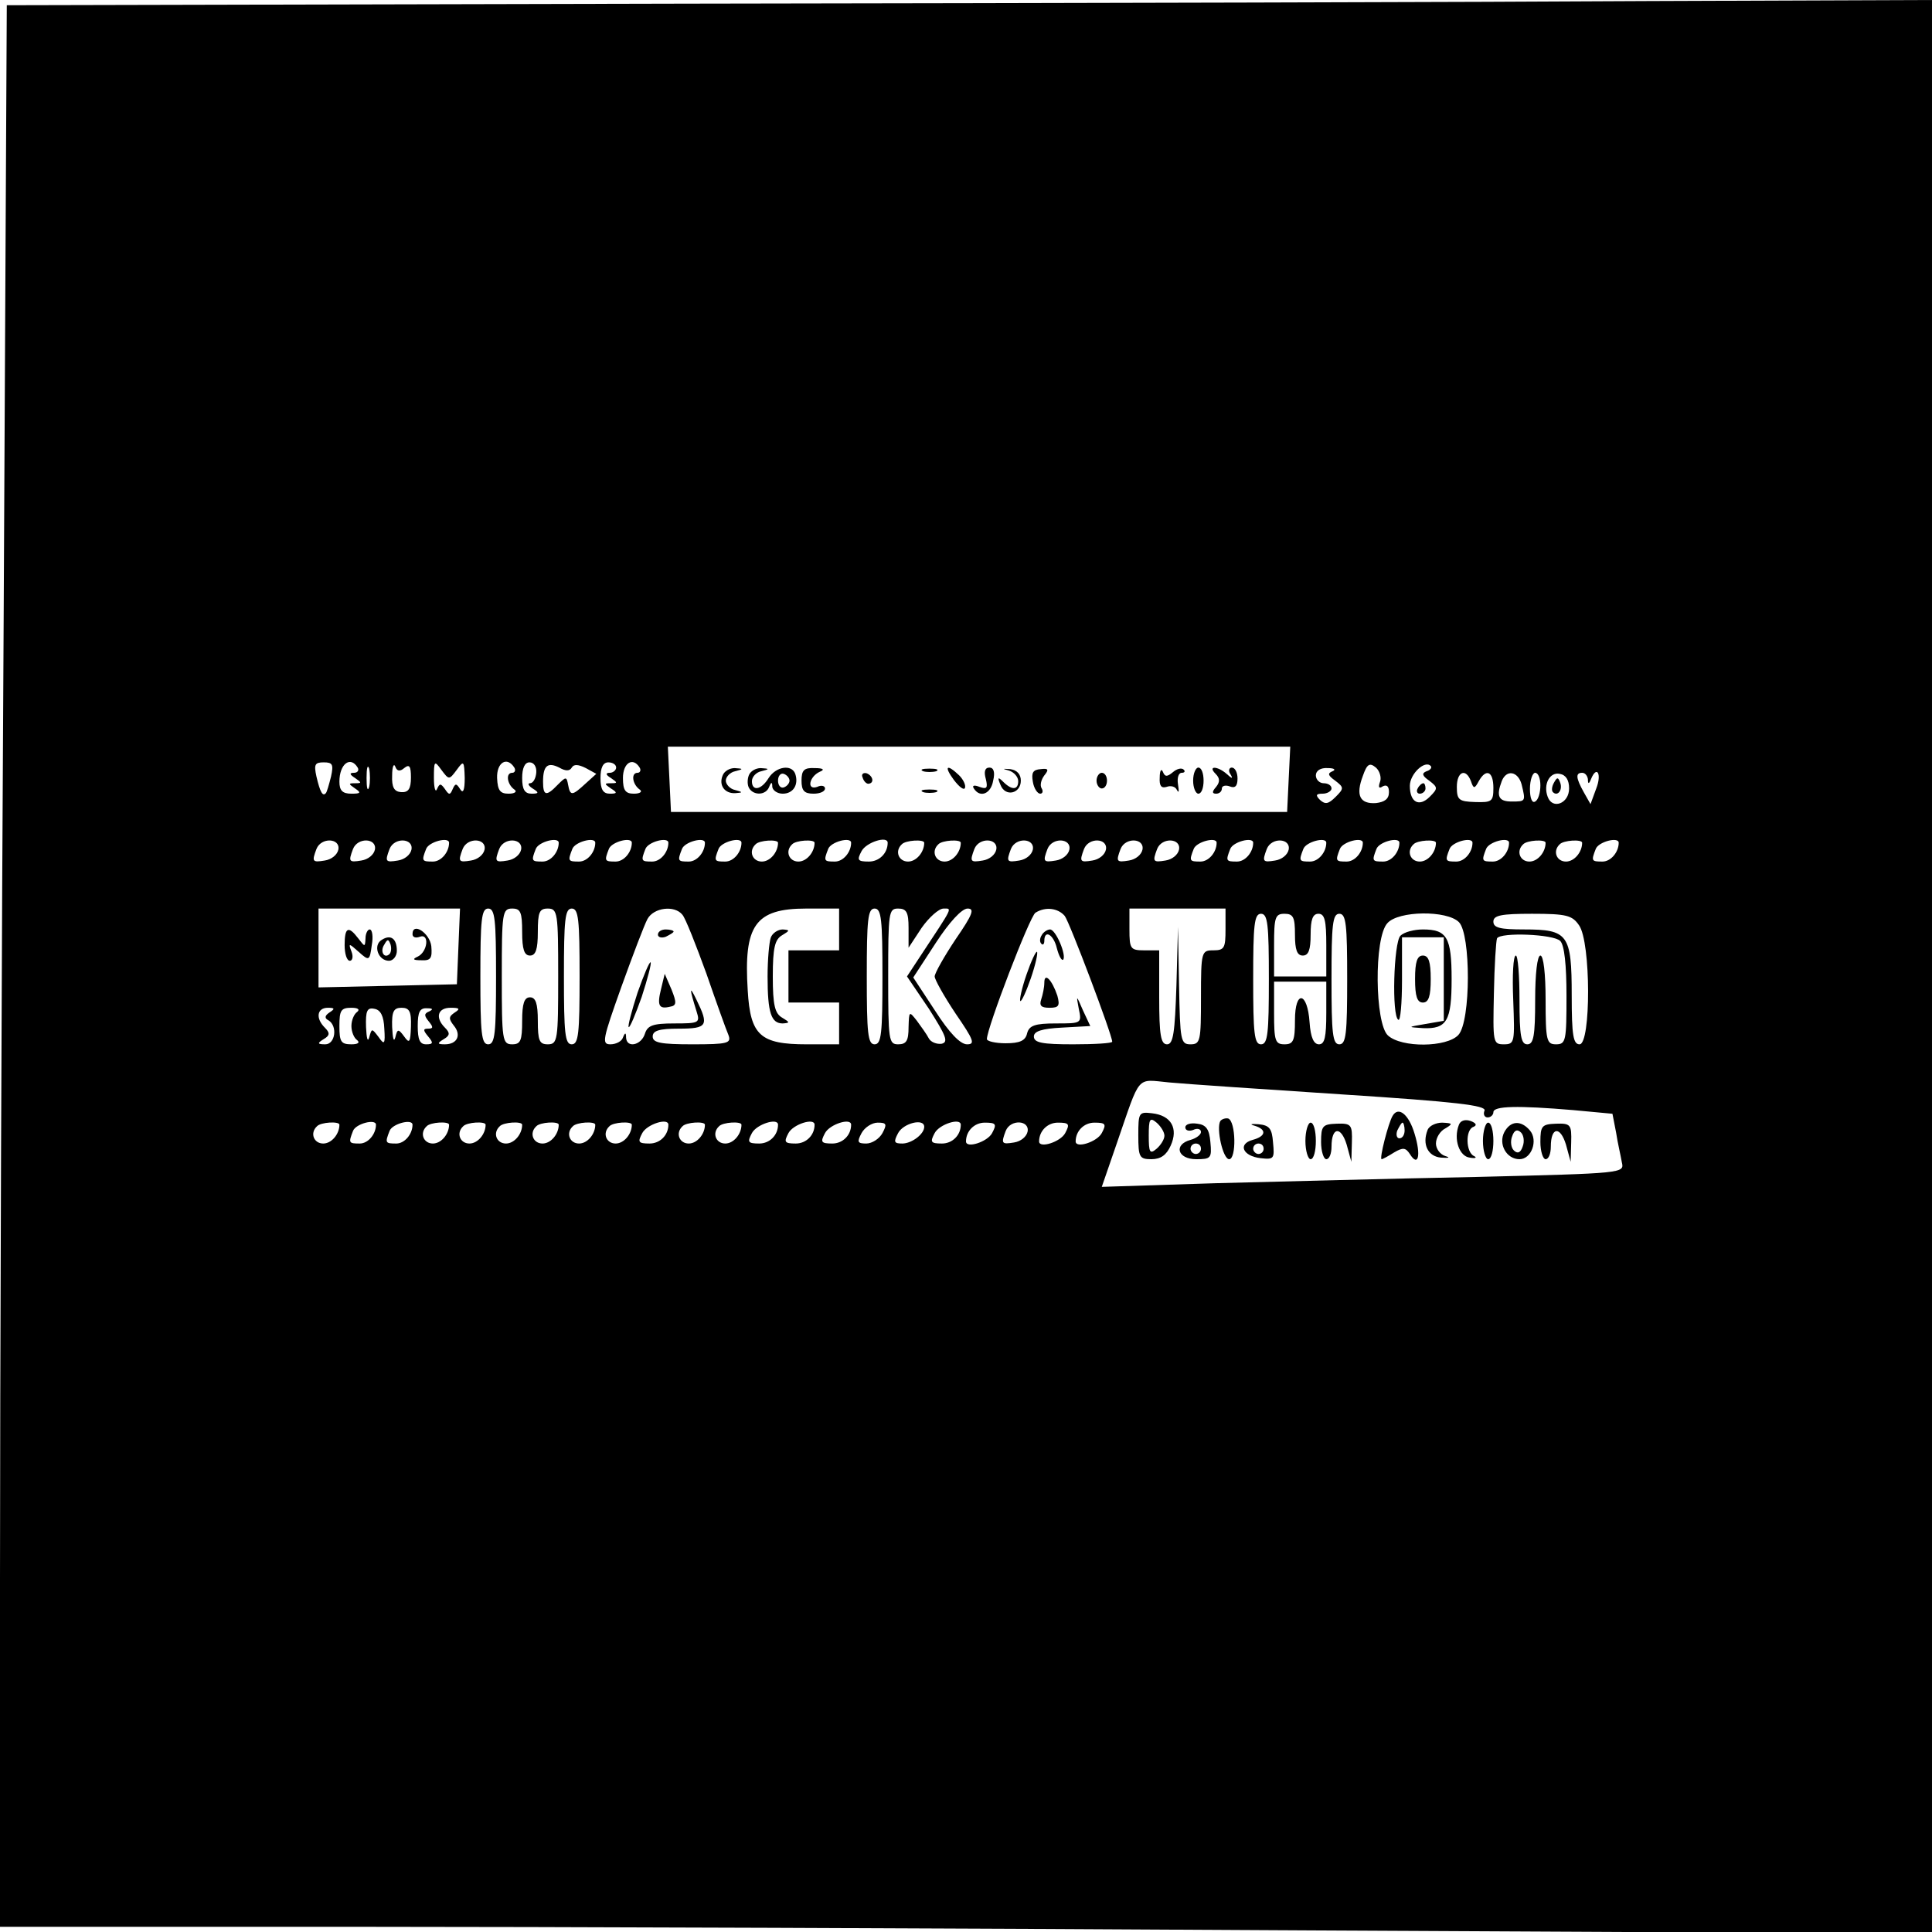 <?xml version="1.0" standalone="no"?>
<!DOCTYPE svg PUBLIC "-//W3C//DTD SVG 20010904//EN"
 "http://www.w3.org/TR/2001/REC-SVG-20010904/DTD/svg10.dtd">
<svg version="1.0" xmlns="http://www.w3.org/2000/svg"
 width="370pt" height="370pt" viewBox="0 0 370 370"
 preserveAspectRatio="xMidYMid meet">
<g transform="translate(0,370) scale(0.1,-0.1)"
fill="#000000" stroke="none">
<path d="M1314 3693 l-1301 -3 -6 -1178 c-4 -647 -7 -1475 -7 -1839 l0 -663
663 0 c365 0 1198 -3 1850 -7 l1187 -6 0 1851 0 1852 -542 -2 c-299 -2 -1128
-4 -1844 -5z m1154 -1485 l-3 -63 -590 0 -590 0 -3 63 -3 62 596 0 596 0 -3
-62z m-1834 5 c-4 -16 -8 -30 -10 -32 -6 -7 -11 2 -18 32 -5 23 -3 27 14 27
17 0 19 -4 14 -27z m51 17 c3 -5 0 -10 -7 -10 -9 0 -9 -3 2 -10 13 -9 13 -10
0 -10 -13 0 -13 -1 0 -10 12 -8 11 -10 -7 -10 -17 0 -23 6 -23 23 0 34 21 50
35 27z m22 -37 c-3 -10 -5 -2 -5 17 0 19 2 27 5 18 2 -10 2 -26 0 -35z m67 36
c10 8 13 4 13 -18 0 -22 -5 -29 -19 -28 -13 1 -18 9 -17 32 0 16 3 24 6 17 3
-9 9 -10 17 -3z m101 -3 c13 18 14 17 15 -16 0 -23 -3 -31 -9 -21 -7 11 -9 11
-14 0 -5 -12 -7 -12 -15 0 -8 11 -10 11 -15 0 -3 -8 -6 2 -6 21 0 33 1 34 14
16 15 -20 15 -20 30 0z m110 4 c3 -5 1 -10 -4 -10 -13 0 -10 -22 4 -32 6 -4 1
-8 -11 -8 -16 0 -21 6 -22 30 -1 30 19 42 33 20z m42 -10 c-1 -11 -6 -20 -12
-20 -5 0 -3 -5 5 -10 13 -8 12 -10 -2 -10 -13 0 -18 8 -18 30 0 19 5 30 14 30
9 0 14 -9 13 -20z m68 10 c4 7 13 6 27 -1 l20 -11 -21 -19 c-25 -23 -29 -24
-33 -2 -3 16 -4 16 -20 0 -22 -23 -28 -21 -28 6 0 31 9 38 31 27 12 -7 20 -7
24 0z m85 0 c0 -5 -6 -10 -12 -10 -9 0 -8 -4 2 -10 13 -9 13 -10 0 -10 -13 0
-13 -1 0 -10 13 -8 12 -10 -2 -10 -13 0 -18 8 -18 30 0 20 5 30 15 30 8 0 15
-4 15 -10z m45 0 c3 -5 1 -10 -4 -10 -13 0 -10 -22 4 -32 6 -4 1 -8 -11 -8
-16 0 -21 6 -21 30 0 29 19 41 32 20z m1418 -27 c-4 -11 -2 -14 5 -9 8 4 12 0
12 -11 0 -13 -8 -19 -25 -21 -31 -2 -39 15 -25 52 8 23 13 26 25 16 7 -6 11
-19 8 -27z m89 20 c-10 -4 -8 -9 5 -18 17 -13 17 -15 1 -31 -20 -20 -38 -11
-38 21 0 23 29 50 40 38 3 -3 -1 -8 -8 -10z m-180 0 c-10 -4 -9 -8 5 -18 17
-13 17 -15 1 -31 -14 -14 -20 -15 -30 -6 -9 9 -8 12 5 12 9 0 17 5 17 10 0 6
-7 10 -15 10 -8 0 -15 7 -15 15 0 9 9 15 23 14 12 0 16 -3 9 -6z m265 -19 c5
-15 7 -15 15 0 14 25 28 19 28 -13 0 -26 -3 -28 -35 -27 -31 1 -35 4 -35 29 0
29 17 37 27 11z m97 -6 c8 -33 8 -33 -19 -33 -25 0 -30 10 -19 39 9 23 31 19
38 -6z m36 -2 c0 -14 -4 -28 -10 -31 -6 -4 -10 7 -10 24 0 17 5 31 10 31 6 0
10 -11 10 -24z m55 -6 c0 -29 -32 -41 -41 -16 -9 24 4 48 23 44 12 -2 18 -12
18 -28z m36 18 c0 -10 2 -10 6 0 11 27 21 10 10 -18 l-11 -30 -13 23 c-15 27
-16 37 -3 37 6 0 10 -6 11 -12z m-2393 -135 c-2 -10 -13 -19 -26 -21 -24 -4
-25 -2 -16 22 9 23 46 21 42 -1z m70 0 c-2 -10 -13 -19 -26 -21 -24 -4 -25 -2
-16 22 9 23 46 21 42 -1z m70 0 c-2 -10 -13 -19 -26 -21 -24 -4 -25 -2 -16 22
9 23 46 21 42 -1z m72 13 c0 -18 -15 -36 -31 -36 -21 0 -22 1 -13 24 5 14 44
24 44 12z m68 -13 c-2 -10 -13 -19 -26 -21 -24 -4 -25 -2 -16 22 9 23 46 21
42 -1z m70 0 c-2 -10 -13 -19 -26 -21 -24 -4 -25 -2 -16 22 9 23 46 21 42 -1z
m72 13 c0 -18 -15 -36 -31 -36 -21 0 -22 1 -13 24 5 14 44 24 44 12z m70 0 c0
-18 -15 -36 -31 -36 -21 0 -22 1 -13 24 5 14 44 24 44 12z m70 0 c0 -18 -15
-36 -31 -36 -21 0 -22 1 -13 24 5 14 44 24 44 12z m70 0 c0 -18 -15 -36 -31
-36 -21 0 -22 1 -13 24 5 14 44 24 44 12z m70 0 c0 -18 -15 -36 -31 -36 -21 0
-22 1 -13 24 5 14 44 24 44 12z m70 0 c0 -18 -15 -36 -31 -36 -21 0 -22 1 -13
24 5 14 44 24 44 12z m70 0 c0 -18 -15 -36 -31 -36 -18 0 -26 20 -12 33 7 8
43 10 43 3z m70 0 c0 -18 -15 -36 -31 -36 -18 0 -26 20 -12 33 7 8 43 10 43 3z
m70 0 c0 -18 -15 -36 -31 -36 -21 0 -22 1 -13 24 5 14 44 24 44 12z m70 0 c0
-20 -16 -36 -36 -36 -22 0 -23 3 -14 20 9 17 50 30 50 16z m70 0 c0 -18 -15
-36 -31 -36 -18 0 -26 20 -12 33 7 8 43 10 43 3z m70 0 c0 -18 -15 -36 -31
-36 -18 0 -26 20 -12 33 7 8 43 10 43 3z m68 -13 c-2 -10 -13 -19 -26 -21 -24
-4 -25 -2 -16 22 9 23 46 21 42 -1z m70 0 c-2 -10 -13 -19 -26 -21 -24 -4 -25
-2 -16 22 9 23 46 21 42 -1z m70 0 c-2 -10 -13 -19 -26 -21 -24 -4 -25 -2 -16
22 9 23 46 21 42 -1z m70 0 c-2 -10 -13 -19 -26 -21 -24 -4 -25 -2 -16 22 9
23 46 21 42 -1z m70 0 c-2 -10 -13 -19 -26 -21 -24 -4 -25 -2 -16 22 9 23 46
21 42 -1z m70 0 c-2 -10 -13 -19 -26 -21 -24 -4 -25 -2 -16 22 9 23 46 21 42
-1z m72 13 c0 -18 -15 -36 -31 -36 -21 0 -22 1 -13 24 5 14 44 24 44 12z m70
0 c0 -18 -15 -36 -31 -36 -21 0 -22 1 -13 24 5 14 44 24 44 12z m68 -13 c-2
-10 -13 -19 -26 -21 -24 -4 -25 -2 -16 22 9 23 46 21 42 -1z m72 13 c0 -18
-15 -36 -31 -36 -21 0 -22 1 -13 24 5 14 44 24 44 12z m70 0 c0 -18 -15 -36
-31 -36 -21 0 -22 1 -13 24 5 14 44 24 44 12z m70 0 c0 -18 -15 -36 -31 -36
-21 0 -22 1 -13 24 5 14 44 24 44 12z m70 0 c0 -18 -15 -36 -31 -36 -18 0 -26
20 -12 33 7 8 43 10 43 3z m70 0 c0 -18 -15 -36 -31 -36 -21 0 -22 1 -13 24 5
14 44 24 44 12z m70 0 c0 -18 -15 -36 -31 -36 -21 0 -22 1 -13 24 5 14 44 24
44 12z m70 0 c0 -18 -15 -36 -31 -36 -18 0 -26 20 -12 33 7 8 43 10 43 3z m70
0 c0 -18 -15 -36 -31 -36 -18 0 -26 20 -12 33 7 8 43 10 43 3z m70 0 c0 -18
-15 -36 -31 -36 -21 0 -22 1 -13 24 5 14 44 24 44 12z m-2222 -198 l-3 -73
-132 -3 -133 -3 0 76 0 75 135 0 136 0 -3 -72z m72 -58 c0 -109 -2 -130 -15
-130 -13 0 -15 21 -15 130 0 109 2 130 15 130 13 0 15 -21 15 -130z m50 85 c0
-33 4 -45 15 -45 11 0 15 12 15 45 0 38 3 45 19 45 19 0 20 -8 20 -130 0 -122
-1 -130 -20 -130 -16 0 -19 7 -19 45 0 33 -4 45 -15 45 -11 0 -15 -12 -15 -45
0 -38 -3 -45 -19 -45 -19 0 -20 8 -20 130 0 122 1 130 20 130 16 0 19 -7 19
-45z m110 -85 c0 -109 -2 -130 -15 -130 -13 0 -15 21 -15 130 0 109 2 130 15
130 13 0 15 -21 15 -130z m197 118 c6 -7 26 -58 46 -113 19 -55 38 -108 42
-117 6 -16 -1 -18 -69 -18 -61 0 -76 3 -76 15 0 11 12 15 50 15 55 0 58 6 34
55 -14 29 -14 23 0 -22 7 -22 5 -23 -43 -23 -41 0 -51 -4 -56 -20 -7 -22 -35
-28 -36 -7 0 10 -2 10 -6 0 -2 -7 -13 -13 -24 -13 -17 0 -15 9 21 110 22 61
44 119 50 130 12 22 52 27 67 8z m300 -28 l0 -40 -48 0 -49 0 0 -50 0 -50 49
0 48 0 0 -40 0 -40 -62 0 c-89 0 -108 17 -113 103 -8 125 14 157 112 157 l63
0 0 -40z m83 -90 c0 -109 -2 -130 -15 -130 -13 0 -15 21 -15 130 0 109 2 130
15 130 13 0 15 -21 15 -130z m50 93 l0 -38 25 38 c14 20 33 37 42 37 17 0 19
5 -45 -92 l-25 -38 42 -62 c33 -52 38 -64 24 -67 -9 -1 -20 3 -24 10 -4 8 -15
23 -23 34 -15 19 -15 19 -16 -12 0 -26 -4 -33 -20 -33 -18 0 -19 8 -19 130 0
123 1 130 19 130 16 0 20 -7 20 -37z m90 -22 c-22 -33 -40 -65 -40 -71 0 -6
18 -38 40 -71 35 -51 38 -59 22 -59 -13 0 -34 22 -61 64 l-42 64 43 66 c26 40
50 66 61 66 14 0 10 -11 -23 -59z m209 45 c9 -11 91 -228 91 -241 0 -3 -34 -5
-75 -5 -59 0 -75 3 -75 15 0 10 15 15 54 17 l54 3 -14 30 c-13 30 -13 30 -8 3
6 -28 5 -28 -44 -28 -40 0 -51 -4 -55 -19 -3 -14 -14 -19 -41 -19 -20 0 -36 4
-36 8 0 21 82 235 93 242 19 12 43 9 56 -6z m308 -26 c0 -35 -2 -40 -23 -40
-23 0 -24 -2 -24 -90 0 -83 -1 -90 -20 -90 -19 0 -20 7 -22 113 l-2 112 -3
-112 c-3 -91 -6 -113 -18 -113 -12 0 -15 18 -15 90 l0 90 -29 0 c-26 0 -28 3
-28 40 l0 40 92 0 92 0 0 -40z m83 -95 c0 -104 -2 -125 -15 -125 -13 0 -15 21
-15 125 0 104 2 125 15 125 13 0 15 -21 15 -125z m50 85 c0 -29 4 -40 15 -40
11 0 15 11 15 40 0 29 4 40 15 40 12 0 15 -13 15 -60 l0 -60 -50 0 -50 0 0 60
c0 53 2 60 20 60 17 0 20 -7 20 -40z m100 -85 c0 -104 -2 -125 -15 -125 -13 0
-15 21 -15 125 0 104 2 125 15 125 13 0 15 -21 15 -125z m214 109 c23 -23 23
-190 -1 -216 -22 -24 -109 -25 -135 -1 -25 23 -27 187 -1 215 21 24 114 25
137 2z m230 -6 c23 -32 23 -228 1 -228 -12 0 -15 17 -15 94 0 117 -7 126 -91
126 -46 0 -59 3 -59 15 0 12 15 15 74 15 66 0 77 -3 90 -22z m-36 -30 c8 -8
12 -46 12 -105 0 -86 -1 -93 -20 -93 -18 0 -20 7 -20 85 0 50 -4 85 -10 85 -6
0 -10 -35 -10 -85 0 -69 -3 -85 -15 -85 -12 0 -15 16 -15 85 0 47 -3 85 -7 85
-5 0 -7 -38 -5 -85 3 -81 3 -85 -18 -85 -21 0 -21 4 -19 98 1 53 4 100 6 105
7 12 108 8 121 -5z m-448 -138 c0 -46 -3 -60 -14 -60 -10 0 -16 13 -18 42 -4
59 -28 63 -28 4 0 -39 -3 -46 -20 -46 -18 0 -20 7 -20 60 l0 60 50 0 50 0 0
-60z m-1909 1 c-9 -6 -10 -11 -2 -15 18 -11 13 -46 -6 -46 -15 0 -16 2 -3 10
12 7 12 12 2 22 -18 18 -15 38 6 38 13 0 14 -2 3 -9z m53 1 c-6 -4 -11 -16
-11 -27 0 -11 5 -23 11 -27 6 -5 1 -8 -11 -8 -20 0 -23 5 -23 35 0 30 3 35 23
35 12 0 17 -3 11 -8z m52 -32 c2 -30 0 -32 -11 -16 -13 17 -13 17 -18 -1 -3
-10 -5 -1 -6 20 -1 31 2 38 16 35 12 -2 18 -14 19 -38z m51 4 c-1 -31 -3 -33
-13 -19 -11 15 -13 15 -17 -2 -3 -10 -5 -1 -6 20 -1 30 3 37 18 37 15 0 19 -7
18 -36z m35 29 c-10 -4 -10 -8 -1 -19 9 -11 9 -14 -1 -14 -10 0 -10 -3 0 -15
10 -12 10 -15 -4 -15 -12 0 -16 9 -16 35 0 27 4 35 18 34 11 0 12 -2 4 -6z
m49 -2 c-12 -8 -12 -12 -2 -25 15 -18 7 -36 -17 -36 -15 0 -15 2 -2 10 12 7
12 12 2 22 -19 19 -14 38 11 38 17 0 19 -2 8 -9z m1700 -157 c217 -14 276 -21
272 -31 -3 -7 0 -13 6 -13 6 0 11 5 11 10 0 12 46 13 153 4 l75 -7 7 -36 c3
-20 9 -45 11 -57 5 -21 4 -21 -278 -28 -156 -3 -381 -9 -500 -12 l-218 -7 29
84 c46 133 36 122 100 116 31 -3 180 -13 332 -23z m-1921 -58 c0 -18 -15 -36
-31 -36 -18 0 -26 20 -12 33 7 8 43 10 43 3z m70 0 c0 -18 -15 -36 -31 -36
-21 0 -22 1 -13 24 5 14 44 24 44 12z m70 0 c0 -18 -15 -36 -31 -36 -21 0 -22
1 -13 24 5 14 44 24 44 12z m70 0 c0 -18 -15 -36 -31 -36 -18 0 -26 20 -12 33
7 8 43 10 43 3z m70 0 c0 -18 -15 -36 -31 -36 -18 0 -26 20 -12 33 7 8 43 10
43 3z m70 0 c0 -18 -15 -36 -31 -36 -18 0 -26 20 -12 33 7 8 43 10 43 3z m70
0 c0 -18 -15 -36 -31 -36 -18 0 -26 20 -12 33 7 8 43 10 43 3z m70 0 c0 -18
-15 -36 -31 -36 -18 0 -26 20 -12 33 7 8 43 10 43 3z m70 0 c0 -18 -15 -36
-31 -36 -18 0 -26 20 -12 33 7 8 43 10 43 3z m70 0 c0 -20 -16 -36 -36 -36
-22 0 -23 3 -14 20 9 17 50 30 50 16z m70 0 c0 -18 -15 -36 -31 -36 -18 0 -26
20 -12 33 7 8 43 10 43 3z m70 0 c0 -18 -15 -36 -31 -36 -18 0 -26 20 -12 33
7 8 43 10 43 3z m70 0 c0 -20 -16 -36 -36 -36 -22 0 -23 3 -14 20 9 17 50 30
50 16z m70 0 c0 -20 -16 -36 -36 -36 -22 0 -23 3 -14 20 9 17 50 30 50 16z
m70 0 c0 -20 -16 -36 -36 -36 -22 0 -23 3 -14 20 9 17 50 30 50 16z m60 -16
c-6 -11 -20 -20 -31 -20 -17 0 -18 3 -9 20 6 11 20 20 31 20 17 0 18 -3 9 -20z
m80 12 c0 -14 -24 -32 -42 -32 -16 0 -17 3 -8 20 10 19 50 29 50 12z m70 4 c0
-20 -16 -36 -36 -36 -22 0 -23 3 -14 20 9 17 50 30 50 16z m60 -16 c-9 -17
-50 -30 -50 -16 0 20 16 36 36 36 22 0 23 -3 14 -20z m68 3 c-2 -10 -13 -19
-26 -21 -24 -4 -25 -2 -16 22 9 23 46 21 42 -1z m72 -3 c-9 -17 -50 -30 -50
-16 0 20 16 36 36 36 22 0 23 -3 14 -20z m70 0 c-9 -17 -50 -30 -50 -16 0 20
16 36 36 36 22 0 23 -3 14 -20z"/>
<path d="M1384 2215 c-8 -19 4 -35 24 -34 15 1 15 2 0 6 -10 2 -18 11 -18 18
0 7 8 16 18 18 16 4 16 5 -1 6 -10 0 -20 -6 -23 -14z"/>
<path d="M1434 2215 c-3 -8 -3 -19 1 -25 9 -14 32 -13 38 3 4 10 6 10 6 0 1
-7 10 -13 20 -13 20 0 31 17 24 38 -7 19 -37 14 -51 -8 -14 -23 -32 -26 -32
-6 0 8 8 17 18 19 16 4 16 5 -1 6 -10 0 -20 -6 -23 -14z m78 -10 c0 -5 -5 -11
-11 -13 -6 -2 -11 4 -11 13 0 9 5 15 11 13 6 -2 11 -8 11 -13z"/>
<path d="M1535 2205 c0 -19 5 -25 23 -25 12 0 22 4 22 10 0 5 -7 7 -15 3 -21
-7 -15 20 5 29 10 4 7 7 -10 7 -20 1 -25 -4 -25 -24z"/>
<path d="M1768 2223 c6 -2 18 -2 25 0 6 3 1 5 -13 5 -14 0 -19 -2 -12 -5z"/>
<path d="M1827 2206 c10 -13 19 -20 21 -15 2 5 -3 16 -11 24 -24 23 -30 18
-10 -9z"/>
<path d="M1888 2208 c4 -17 2 -20 -12 -15 -10 4 -15 3 -11 -3 12 -19 33 -10
37 15 4 16 1 25 -7 25 -9 0 -11 -8 -7 -22z"/>
<path d="M1933 2224 c9 -3 17 -12 17 -20 0 -17 -12 -18 -29 -1 -10 10 -11 8
-5 -6 9 -24 39 -17 39 8 0 12 -7 20 -20 22 -16 1 -16 1 -2 -3z"/>
<path d="M1978 2203 c2 -13 9 -23 14 -23 5 0 6 5 3 10 -4 6 -1 17 5 25 9 11 8
14 -7 12 -15 -1 -18 -7 -15 -24z"/>
<path d="M2221 2211 c-1 -16 3 -21 13 -18 8 3 17 1 20 -6 4 -7 4 -2 2 11 -2
12 1 22 7 22 6 0 7 3 4 6 -4 4 -13 2 -21 -5 -11 -9 -15 -9 -19 1 -3 7 -6 2 -6
-11z"/>
<path d="M2285 2205 c0 -14 5 -25 10 -25 6 0 10 11 10 25 0 14 -4 25 -10 25
-5 0 -10 -11 -10 -25z"/>
<path d="M2328 2218 c8 -8 9 -15 1 -25 -8 -9 -8 -13 0 -13 6 0 11 4 11 10 0 5
7 7 15 4 10 -4 15 0 15 15 0 12 -5 21 -11 21 -5 0 -7 -6 -3 -12 6 -10 4 -10
-7 0 -17 15 -37 16 -21 0z"/>
<path d="M1652 2211 c2 -7 7 -12 11 -12 12 1 9 15 -3 20 -7 2 -11 -2 -8 -8z"/>
<path d="M2100 2205 c0 -8 5 -15 10 -15 6 0 10 7 10 15 0 8 -4 15 -10 15 -5 0
-10 -7 -10 -15z"/>
<path d="M1768 2183 c6 -2 18 -2 25 0 6 3 1 5 -13 5 -14 0 -19 -2 -12 -5z"/>
<path d="M2715 2190 c-3 -5 -1 -10 4 -10 6 0 11 5 11 10 0 6 -2 10 -4 10 -3 0
-8 -4 -11 -10z"/>
<path d="M2976 2201 c-4 -7 -5 -15 -2 -18 9 -9 19 4 14 18 -4 11 -6 11 -12 0z"/>
<path d="M660 1890 c0 -16 4 -30 10 -30 5 0 7 8 3 18 -6 16 -5 16 14 -1 20
-18 21 -17 25 13 3 16 1 30 -4 30 -4 0 -8 -8 -8 -17 -1 -17 -1 -17 -14 0 -19
25 -26 21 -26 -13z"/>
<path d="M790 1911 c0 -6 6 -8 14 -5 19 7 15 -29 -4 -38 -11 -5 -9 -7 7 -7 18
-1 21 4 19 27 -3 25 -36 47 -36 23z"/>
<path d="M731 1900 c-17 -10 -7 -40 14 -40 8 0 15 9 15 19 0 24 -12 32 -29 21z
m15 -27 c-10 -10 -19 5 -10 18 6 11 8 11 12 0 2 -7 1 -15 -2 -18z"/>
<path d="M1260 1910 c0 -5 7 -7 15 -4 8 4 15 8 15 10 0 2 -7 4 -15 4 -8 0 -15
-4 -15 -10z"/>
<path d="M1221 1799 c-11 -34 -19 -64 -17 -66 2 -2 13 24 25 58 11 34 19 64
17 66 -2 2 -13 -24 -25 -58z"/>
<path d="M1266 1806 c-8 -32 -4 -39 17 -34 13 2 13 8 3 33 l-13 30 -7 -29z"/>
<path d="M1476 1904 c-3 -9 -6 -42 -6 -74 0 -70 7 -90 29 -90 14 1 14 2 -1 11
-14 8 -18 24 -18 79 0 55 4 71 18 79 15 9 15 10 1 11 -9 0 -20 -7 -23 -16z"/>
<path d="M1995 1909 c-4 -6 -4 -13 -1 -16 3 -4 6 -1 6 5 0 23 18 12 24 -14 4
-15 9 -24 12 -22 7 8 -14 58 -25 58 -5 0 -13 -5 -16 -11z"/>
<path d="M1966 1834 c-9 -26 -14 -49 -12 -51 2 -2 11 17 20 43 9 26 14 49 12
51 -2 2 -11 -17 -20 -43z"/>
<path d="M2000 1818 c0 -9 -3 -23 -6 -32 -4 -12 0 -16 16 -16 18 0 20 4 15 23
-10 30 -25 46 -25 25z"/>
<path d="M2682 1908 c-13 -13 -17 -154 -4 -161 4 -3 7 32 7 76 l0 82 40 0 40
0 0 -80 0 -80 -35 -6 c-35 -6 -35 -6 -5 -8 46 -2 55 14 55 94 0 80 -9 95 -55
95 -17 0 -36 -5 -43 -12z"/>
<path d="M2710 1825 c0 -33 4 -45 15 -45 11 0 15 12 15 45 0 33 -4 45 -15 45
-11 0 -15 -12 -15 -45z"/>
<path d="M2180 1526 c0 -42 2 -46 25 -46 18 0 29 8 37 26 15 33 1 58 -36 62
-25 3 -26 1 -26 -42z m50 -1 c0 -7 -7 -18 -15 -25 -13 -11 -15 -7 -15 25 0 32
2 36 15 25 8 -7 15 -18 15 -25z"/>
<path d="M2667 1563 c-8 -13 -26 -83 -21 -83 2 0 13 6 24 13 17 10 22 9 30 -3
16 -26 22 -3 9 39 -11 37 -31 53 -42 34z m23 -28 c0 -8 -4 -15 -10 -15 -5 0
-7 7 -4 15 4 8 8 15 10 15 2 0 4 -7 4 -15z"/>
<path d="M2337 1553 c-8 -14 5 -73 17 -73 14 0 13 73 -2 78 -5 1 -12 -1 -15
-5z"/>
<path d="M2794 1546 c-11 -28 1 -61 21 -63 11 -2 14 0 8 3 -16 7 -17 51 -1 56
7 3 5 7 -5 11 -11 4 -20 1 -23 -7z"/>
<path d="M2270 1541 c0 -6 7 -8 15 -5 8 4 15 2 15 -4 0 -5 -9 -12 -20 -15 -33
-9 -25 -37 11 -37 28 0 30 2 27 33 -2 24 -8 33 -25 35 -13 2 -23 -1 -23 -7z
m30 -41 c0 -5 -4 -10 -10 -10 -5 0 -10 5 -10 10 0 6 5 10 10 10 6 0 10 -4 10
-10z"/>
<path d="M2403 1544 c23 -7 22 -20 -4 -27 -29 -8 -19 -31 15 -35 26 -3 27 -1
24 30 -2 27 -7 33 -28 35 -14 1 -18 0 -7 -3z m17 -44 c0 -5 -4 -10 -10 -10 -5
0 -10 5 -10 10 0 6 5 10 10 10 6 0 10 -4 10 -10z"/>
<path d="M2500 1515 c0 -19 5 -35 10 -35 6 0 10 16 10 35 0 19 -4 35 -10 35
-5 0 -10 -16 -10 -35z"/>
<path d="M2530 1513 c0 -18 5 -33 10 -33 6 0 10 11 10 24 0 38 18 40 29 4 l9
-33 1 37 c1 34 -1 37 -29 36 -27 -1 -30 -4 -30 -35z"/>
<path d="M2734 1536 c-11 -28 1 -51 26 -53 15 -1 18 0 8 3 -10 3 -18 14 -18
24 0 11 8 24 18 29 15 9 14 10 -6 11 -12 0 -25 -6 -28 -14z"/>
<path d="M2840 1515 c0 -19 5 -35 10 -35 6 0 10 16 10 35 0 19 -4 35 -10 35
-5 0 -10 -16 -10 -35z"/>
<path d="M2881 1532 c-12 -23 4 -52 29 -52 23 0 36 36 20 55 -17 20 -37 19
-49 -3z m35 -28 c-4 -12 -10 -14 -17 -7 -5 5 -7 17 -3 27 4 12 10 14 17 7 5
-5 7 -17 3 -27z"/>
<path d="M2950 1513 c0 -18 5 -33 10 -33 6 0 10 11 10 24 0 38 18 40 29 4 l9
-33 1 37 c1 34 -1 37 -29 36 -27 -1 -30 -4 -30 -35z"/>
</g>
</svg>
